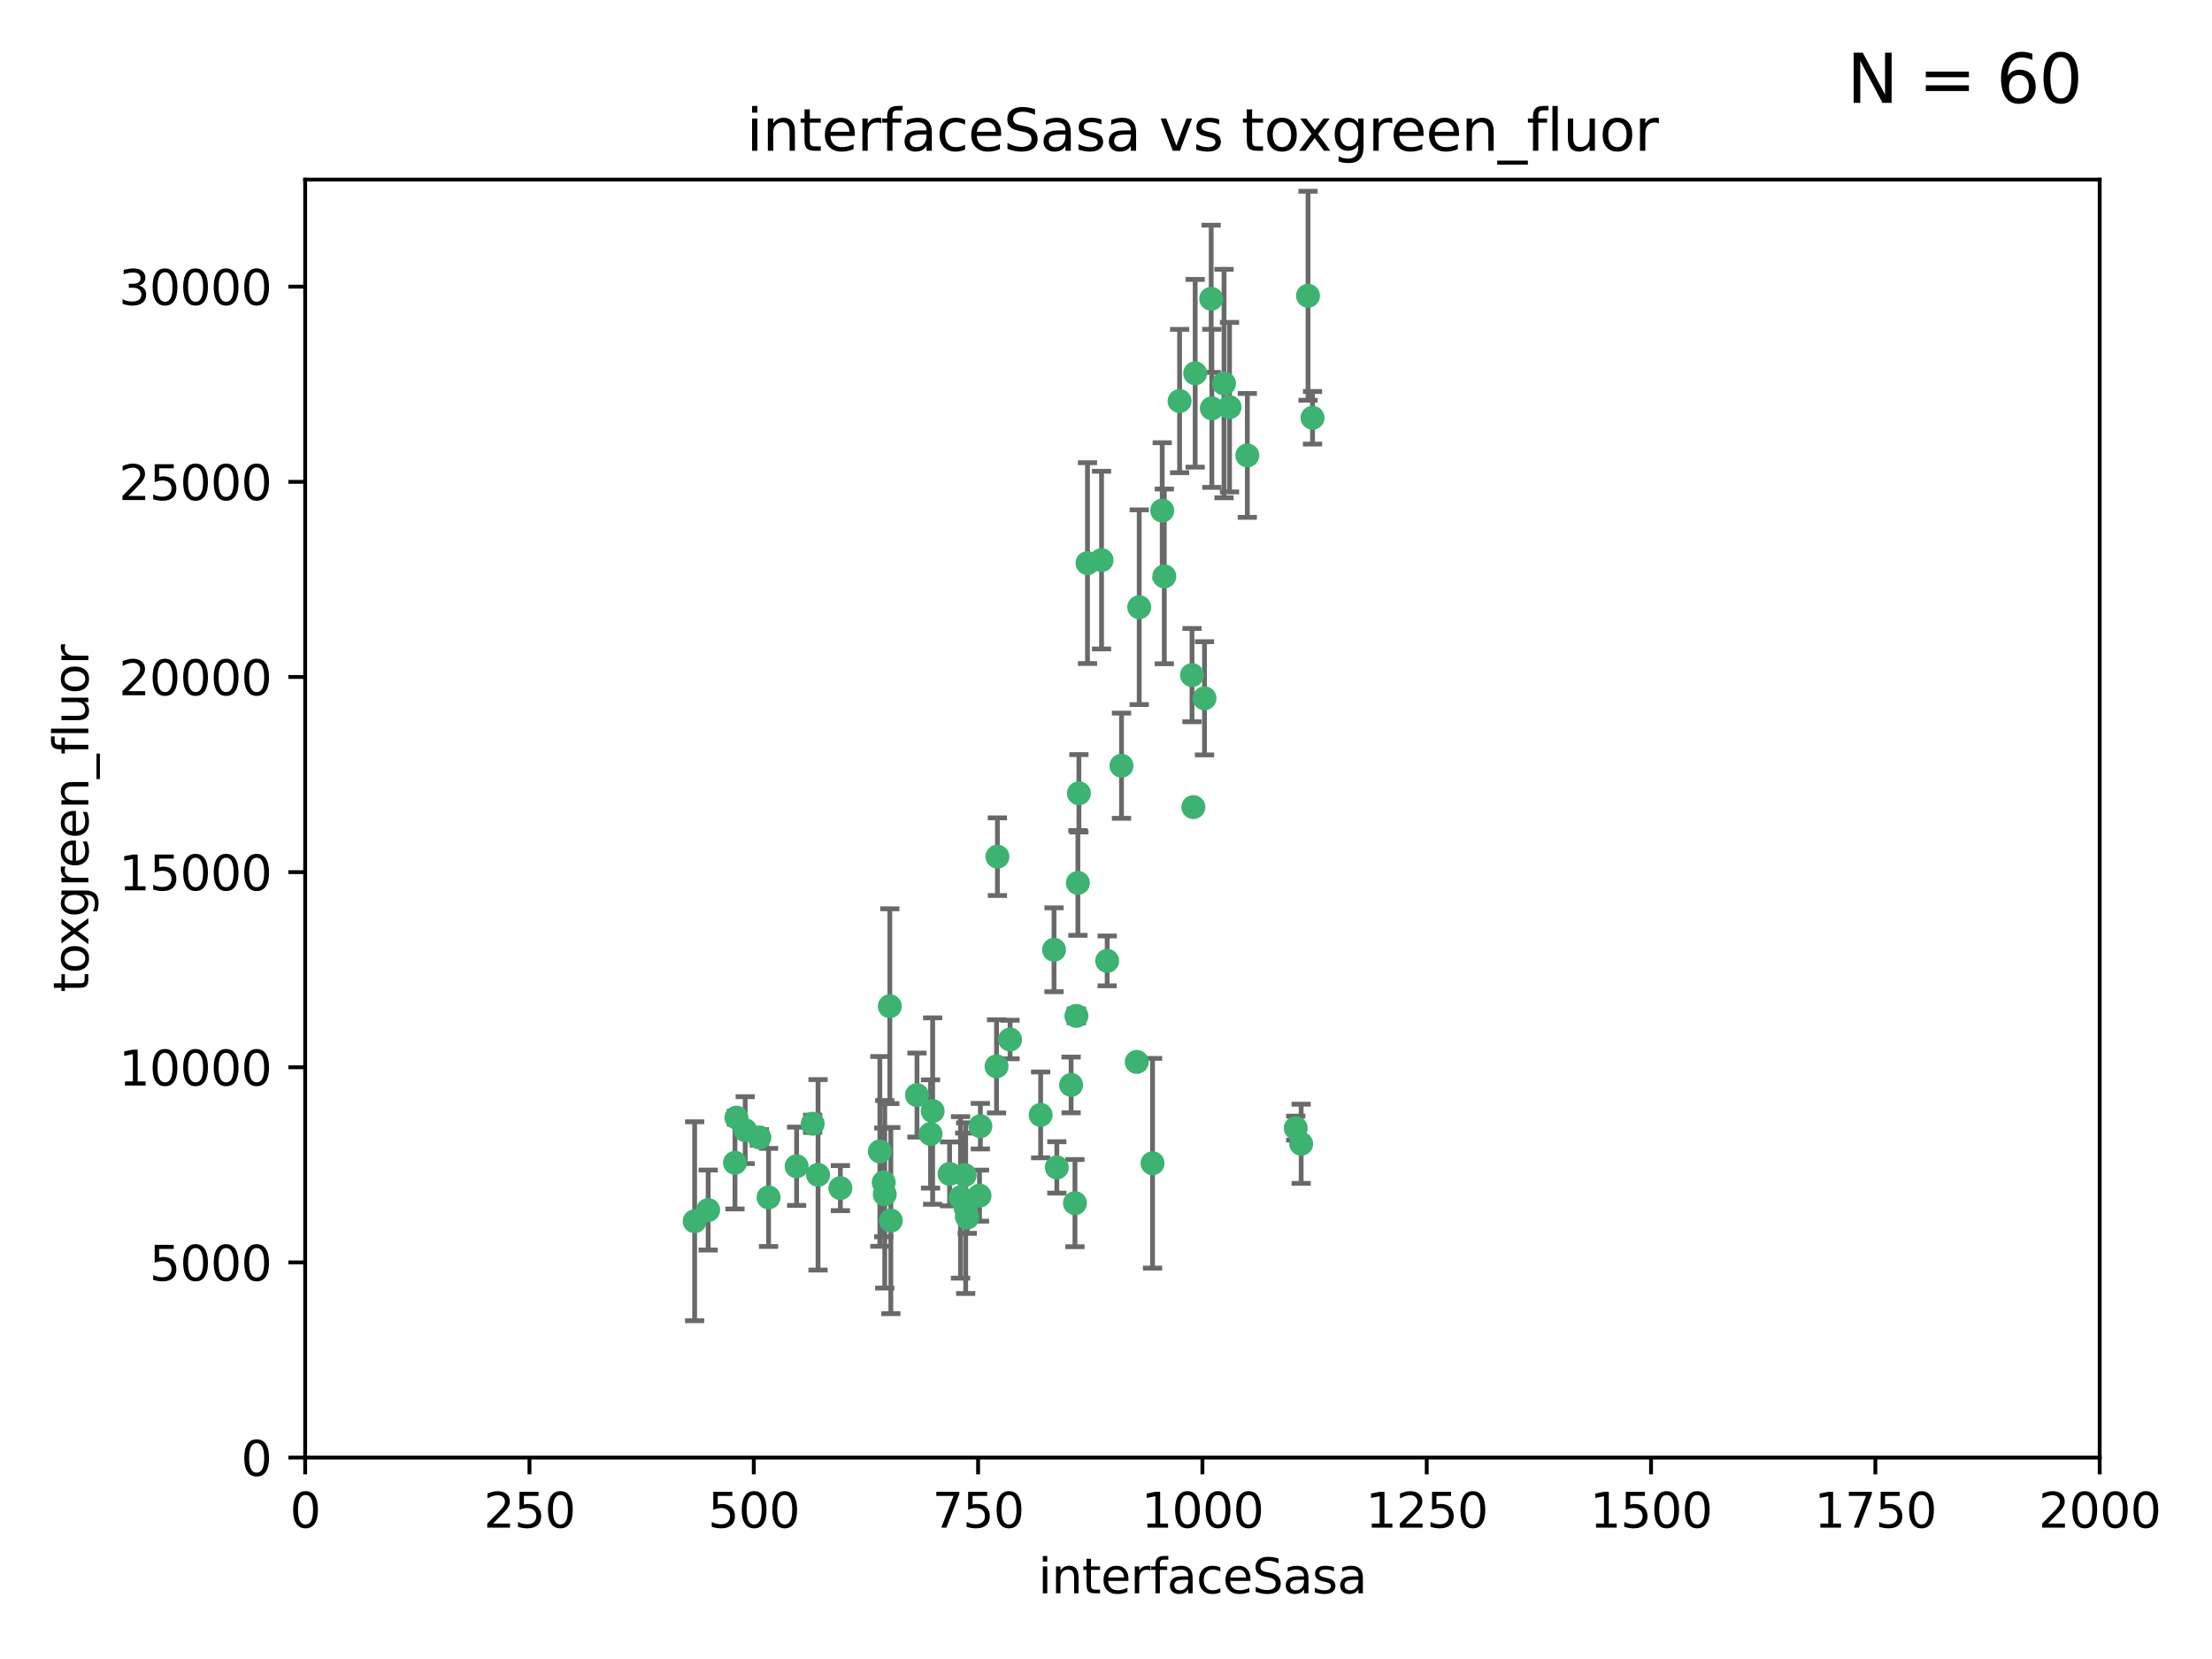 <?xml version="1.0" encoding="utf-8" standalone="no"?>
<!DOCTYPE svg PUBLIC "-//W3C//DTD SVG 1.1//EN"
  "http://www.w3.org/Graphics/SVG/1.1/DTD/svg11.dtd">
<svg xmlns:xlink="http://www.w3.org/1999/xlink" width="460.8pt" height="345.6pt" viewBox="0 0 460.8 345.6" xmlns="http://www.w3.org/2000/svg" version="1.1">
 <defs>
  <style type="text/css">*{stroke-linejoin: round; stroke-linecap: butt}</style>
 </defs>
 <g id="figure_1">
  <g id="patch_1">
   <path d="M 0 345.6 
L 460.8 345.6 
L 460.8 0 
L 0 0 
z
" style="fill: #ffffff"/>
  </g>
  <g id="axes_1">
   <g id="patch_2">
    <path d="M 63.571 303.64 
L 437.4 303.64 
L 437.4 37.411 
L 63.571 37.411 
z
" style="fill: #ffffff"/>
   </g>
   <g id="PathCollection_1">
    <defs>
     <path id="m839bebfced" d="M 0 1.118 
C 0.297 1.118 0.581 1 0.791 0.791 
C 1 0.581 1.118 0.297 1.118 0 
C 1.118 -0.297 1 -0.581 0.791 -0.791 
C 0.581 -1 0.297 -1.118 0 -1.118 
C -0.297 -1.118 -0.581 -1 -0.791 -0.791 
C -1 -0.581 -1.118 -0.297 -1.118 0 
C -1.118 0.297 -1 0.581 -0.791 0.791 
C -0.581 1 -0.297 1.118 0 1.118 
z
" style="stroke: #3cb371"/>
    </defs>
    <g clip-path="url(#paef40f87a3)">
     <use xlink:href="#m839bebfced" x="272.484" y="61.614" style="fill: #3cb371; stroke: #3cb371"/>
     <use xlink:href="#m839bebfced" x="242.11" y="106.358" style="fill: #3cb371; stroke: #3cb371"/>
     <use xlink:href="#m839bebfced" x="252.448" y="85.062" style="fill: #3cb371; stroke: #3cb371"/>
     <use xlink:href="#m839bebfced" x="254.987" y="79.9" style="fill: #3cb371; stroke: #3cb371"/>
     <use xlink:href="#m839bebfced" x="273.426" y="87.031" style="fill: #3cb371; stroke: #3cb371"/>
     <use xlink:href="#m839bebfced" x="250.921" y="145.468" style="fill: #3cb371; stroke: #3cb371"/>
     <use xlink:href="#m839bebfced" x="229.469" y="116.682" style="fill: #3cb371; stroke: #3cb371"/>
     <use xlink:href="#m839bebfced" x="226.546" y="117.306" style="fill: #3cb371; stroke: #3cb371"/>
     <use xlink:href="#m839bebfced" x="252.312" y="62.244" style="fill: #3cb371; stroke: #3cb371"/>
     <use xlink:href="#m839bebfced" x="230.645" y="200.168" style="fill: #3cb371; stroke: #3cb371"/>
     <use xlink:href="#m839bebfced" x="259.843" y="94.872" style="fill: #3cb371; stroke: #3cb371"/>
     <use xlink:href="#m839bebfced" x="248.317" y="140.634" style="fill: #3cb371; stroke: #3cb371"/>
     <use xlink:href="#m839bebfced" x="242.546" y="120.071" style="fill: #3cb371; stroke: #3cb371"/>
     <use xlink:href="#m839bebfced" x="248.979" y="77.763" style="fill: #3cb371; stroke: #3cb371"/>
     <use xlink:href="#m839bebfced" x="224.757" y="165.251" style="fill: #3cb371; stroke: #3cb371"/>
     <use xlink:href="#m839bebfced" x="256.134" y="84.817" style="fill: #3cb371; stroke: #3cb371"/>
     <use xlink:href="#m839bebfced" x="245.731" y="83.54" style="fill: #3cb371; stroke: #3cb371"/>
     <use xlink:href="#m839bebfced" x="269.927" y="235.012" style="fill: #3cb371; stroke: #3cb371"/>
     <use xlink:href="#m839bebfced" x="240.095" y="242.324" style="fill: #3cb371; stroke: #3cb371"/>
     <use xlink:href="#m839bebfced" x="223.133" y="226.007" style="fill: #3cb371; stroke: #3cb371"/>
     <use xlink:href="#m839bebfced" x="219.572" y="197.854" style="fill: #3cb371; stroke: #3cb371"/>
     <use xlink:href="#m839bebfced" x="224.235" y="211.632" style="fill: #3cb371; stroke: #3cb371"/>
     <use xlink:href="#m839bebfced" x="223.933" y="250.635" style="fill: #3cb371; stroke: #3cb371"/>
     <use xlink:href="#m839bebfced" x="207.778" y="178.461" style="fill: #3cb371; stroke: #3cb371"/>
     <use xlink:href="#m839bebfced" x="207.596" y="222.137" style="fill: #3cb371; stroke: #3cb371"/>
     <use xlink:href="#m839bebfced" x="237.321" y="126.494" style="fill: #3cb371; stroke: #3cb371"/>
     <use xlink:href="#m839bebfced" x="184.096" y="246.318" style="fill: #3cb371; stroke: #3cb371"/>
     <use xlink:href="#m839bebfced" x="233.63" y="159.514" style="fill: #3cb371; stroke: #3cb371"/>
     <use xlink:href="#m839bebfced" x="271.054" y="238.271" style="fill: #3cb371; stroke: #3cb371"/>
     <use xlink:href="#m839bebfced" x="204.226" y="234.61" style="fill: #3cb371; stroke: #3cb371"/>
     <use xlink:href="#m839bebfced" x="201.501" y="253.631" style="fill: #3cb371; stroke: #3cb371"/>
     <use xlink:href="#m839bebfced" x="216.785" y="232.256" style="fill: #3cb371; stroke: #3cb371"/>
     <use xlink:href="#m839bebfced" x="220.157" y="243.195" style="fill: #3cb371; stroke: #3cb371"/>
     <use xlink:href="#m839bebfced" x="248.6" y="168.134" style="fill: #3cb371; stroke: #3cb371"/>
     <use xlink:href="#m839bebfced" x="236.807" y="221.217" style="fill: #3cb371; stroke: #3cb371"/>
     <use xlink:href="#m839bebfced" x="224.544" y="183.926" style="fill: #3cb371; stroke: #3cb371"/>
     <use xlink:href="#m839bebfced" x="183.29" y="239.862" style="fill: #3cb371; stroke: #3cb371"/>
     <use xlink:href="#m839bebfced" x="184.309" y="248.797" style="fill: #3cb371; stroke: #3cb371"/>
     <use xlink:href="#m839bebfced" x="201.17" y="251.686" style="fill: #3cb371; stroke: #3cb371"/>
     <use xlink:href="#m839bebfced" x="197.821" y="244.545" style="fill: #3cb371; stroke: #3cb371"/>
     <use xlink:href="#m839bebfced" x="175.066" y="247.505" style="fill: #3cb371; stroke: #3cb371"/>
     <use xlink:href="#m839bebfced" x="193.852" y="236.229" style="fill: #3cb371; stroke: #3cb371"/>
     <use xlink:href="#m839bebfced" x="158.193" y="236.943" style="fill: #3cb371; stroke: #3cb371"/>
     <use xlink:href="#m839bebfced" x="191.024" y="228.123" style="fill: #3cb371; stroke: #3cb371"/>
     <use xlink:href="#m839bebfced" x="170.415" y="244.739" style="fill: #3cb371; stroke: #3cb371"/>
     <use xlink:href="#m839bebfced" x="185.576" y="254.269" style="fill: #3cb371; stroke: #3cb371"/>
     <use xlink:href="#m839bebfced" x="210.413" y="216.55" style="fill: #3cb371; stroke: #3cb371"/>
     <use xlink:href="#m839bebfced" x="169.294" y="234.099" style="fill: #3cb371; stroke: #3cb371"/>
     <use xlink:href="#m839bebfced" x="147.524" y="252.073" style="fill: #3cb371; stroke: #3cb371"/>
     <use xlink:href="#m839bebfced" x="194.288" y="231.454" style="fill: #3cb371; stroke: #3cb371"/>
     <use xlink:href="#m839bebfced" x="155.238" y="235.431" style="fill: #3cb371; stroke: #3cb371"/>
     <use xlink:href="#m839bebfced" x="200.09" y="249.438" style="fill: #3cb371; stroke: #3cb371"/>
     <use xlink:href="#m839bebfced" x="204.052" y="249.072" style="fill: #3cb371; stroke: #3cb371"/>
     <use xlink:href="#m839bebfced" x="144.707" y="254.408" style="fill: #3cb371; stroke: #3cb371"/>
     <use xlink:href="#m839bebfced" x="165.952" y="242.954" style="fill: #3cb371; stroke: #3cb371"/>
     <use xlink:href="#m839bebfced" x="185.368" y="209.613" style="fill: #3cb371; stroke: #3cb371"/>
     <use xlink:href="#m839bebfced" x="200.968" y="244.789" style="fill: #3cb371; stroke: #3cb371"/>
     <use xlink:href="#m839bebfced" x="153.109" y="242.227" style="fill: #3cb371; stroke: #3cb371"/>
     <use xlink:href="#m839bebfced" x="153.414" y="232.825" style="fill: #3cb371; stroke: #3cb371"/>
     <use xlink:href="#m839bebfced" x="160.105" y="249.444" style="fill: #3cb371; stroke: #3cb371"/>
    </g>
   </g>
   <g id="matplotlib.axis_1">
    <g id="xtick_1">
     <g id="line2d_1">
      <defs>
       <path id="mec59dfcd29" d="M 0 0 
L 0 3.5 
" style="stroke: #000000; stroke-width: 0.8"/>
      </defs>
      <g>
       <use xlink:href="#mec59dfcd29" x="63.571" y="303.64" style="stroke: #000000; stroke-width: 0.8"/>
      </g>
     </g>
     <g id="text_1">
      <!-- 0 -->
      <g transform="translate(60.39 318.238)scale(0.1 -0.1)">
       <defs>
        <path id="DejaVuSans-30" d="M 2034 4250 
Q 1547 4250 1301 3770 
Q 1056 3291 1056 2328 
Q 1056 1369 1301 889 
Q 1547 409 2034 409 
Q 2525 409 2770 889 
Q 3016 1369 3016 2328 
Q 3016 3291 2770 3770 
Q 2525 4250 2034 4250 
z
M 2034 4750 
Q 2819 4750 3233 4129 
Q 3647 3509 3647 2328 
Q 3647 1150 3233 529 
Q 2819 -91 2034 -91 
Q 1250 -91 836 529 
Q 422 1150 422 2328 
Q 422 3509 836 4129 
Q 1250 4750 2034 4750 
z
" transform="scale(0.016)"/>
       </defs>
       <use xlink:href="#DejaVuSans-30"/>
      </g>
     </g>
    </g>
    <g id="xtick_2">
     <g id="line2d_2">
      <g>
       <use xlink:href="#mec59dfcd29" x="110.3" y="303.64" style="stroke: #000000; stroke-width: 0.8"/>
      </g>
     </g>
     <g id="text_2">
      <!-- 250 -->
      <g transform="translate(100.756 318.238)scale(0.1 -0.1)">
       <defs>
        <path id="DejaVuSans-32" d="M 1228 531 
L 3431 531 
L 3431 0 
L 469 0 
L 469 531 
Q 828 903 1448 1529 
Q 2069 2156 2228 2338 
Q 2531 2678 2651 2914 
Q 2772 3150 2772 3378 
Q 2772 3750 2511 3984 
Q 2250 4219 1831 4219 
Q 1534 4219 1204 4116 
Q 875 4013 500 3803 
L 500 4441 
Q 881 4594 1212 4672 
Q 1544 4750 1819 4750 
Q 2544 4750 2975 4387 
Q 3406 4025 3406 3419 
Q 3406 3131 3298 2873 
Q 3191 2616 2906 2266 
Q 2828 2175 2409 1742 
Q 1991 1309 1228 531 
z
" transform="scale(0.016)"/>
        <path id="DejaVuSans-35" d="M 691 4666 
L 3169 4666 
L 3169 4134 
L 1269 4134 
L 1269 2991 
Q 1406 3038 1543 3061 
Q 1681 3084 1819 3084 
Q 2600 3084 3056 2656 
Q 3513 2228 3513 1497 
Q 3513 744 3044 326 
Q 2575 -91 1722 -91 
Q 1428 -91 1123 -41 
Q 819 9 494 109 
L 494 744 
Q 775 591 1075 516 
Q 1375 441 1709 441 
Q 2250 441 2565 725 
Q 2881 1009 2881 1497 
Q 2881 1984 2565 2268 
Q 2250 2553 1709 2553 
Q 1456 2553 1204 2497 
Q 953 2441 691 2322 
L 691 4666 
z
" transform="scale(0.016)"/>
       </defs>
       <use xlink:href="#DejaVuSans-32"/>
       <use xlink:href="#DejaVuSans-35" x="63.623"/>
       <use xlink:href="#DejaVuSans-30" x="127.246"/>
      </g>
     </g>
    </g>
    <g id="xtick_3">
     <g id="line2d_3">
      <g>
       <use xlink:href="#mec59dfcd29" x="157.028" y="303.64" style="stroke: #000000; stroke-width: 0.8"/>
      </g>
     </g>
     <g id="text_3">
      <!-- 500 -->
      <g transform="translate(147.485 318.238)scale(0.1 -0.1)">
       <use xlink:href="#DejaVuSans-35"/>
       <use xlink:href="#DejaVuSans-30" x="63.623"/>
       <use xlink:href="#DejaVuSans-30" x="127.246"/>
      </g>
     </g>
    </g>
    <g id="xtick_4">
     <g id="line2d_4">
      <g>
       <use xlink:href="#mec59dfcd29" x="203.757" y="303.64" style="stroke: #000000; stroke-width: 0.8"/>
      </g>
     </g>
     <g id="text_4">
      <!-- 750 -->
      <g transform="translate(194.213 318.238)scale(0.1 -0.1)">
       <defs>
        <path id="DejaVuSans-37" d="M 525 4666 
L 3525 4666 
L 3525 4397 
L 1831 0 
L 1172 0 
L 2766 4134 
L 525 4134 
L 525 4666 
z
" transform="scale(0.016)"/>
       </defs>
       <use xlink:href="#DejaVuSans-37"/>
       <use xlink:href="#DejaVuSans-35" x="63.623"/>
       <use xlink:href="#DejaVuSans-30" x="127.246"/>
      </g>
     </g>
    </g>
    <g id="xtick_5">
     <g id="line2d_5">
      <g>
       <use xlink:href="#mec59dfcd29" x="250.486" y="303.64" style="stroke: #000000; stroke-width: 0.8"/>
      </g>
     </g>
     <g id="text_5">
      <!-- 1000 -->
      <g transform="translate(237.761 318.238)scale(0.1 -0.1)">
       <defs>
        <path id="DejaVuSans-31" d="M 794 531 
L 1825 531 
L 1825 4091 
L 703 3866 
L 703 4441 
L 1819 4666 
L 2450 4666 
L 2450 531 
L 3481 531 
L 3481 0 
L 794 0 
L 794 531 
z
" transform="scale(0.016)"/>
       </defs>
       <use xlink:href="#DejaVuSans-31"/>
       <use xlink:href="#DejaVuSans-30" x="63.623"/>
       <use xlink:href="#DejaVuSans-30" x="127.246"/>
       <use xlink:href="#DejaVuSans-30" x="190.869"/>
      </g>
     </g>
    </g>
    <g id="xtick_6">
     <g id="line2d_6">
      <g>
       <use xlink:href="#mec59dfcd29" x="297.214" y="303.64" style="stroke: #000000; stroke-width: 0.8"/>
      </g>
     </g>
     <g id="text_6">
      <!-- 1250 -->
      <g transform="translate(284.489 318.238)scale(0.1 -0.1)">
       <use xlink:href="#DejaVuSans-31"/>
       <use xlink:href="#DejaVuSans-32" x="63.623"/>
       <use xlink:href="#DejaVuSans-35" x="127.246"/>
       <use xlink:href="#DejaVuSans-30" x="190.869"/>
      </g>
     </g>
    </g>
    <g id="xtick_7">
     <g id="line2d_7">
      <g>
       <use xlink:href="#mec59dfcd29" x="343.943" y="303.64" style="stroke: #000000; stroke-width: 0.8"/>
      </g>
     </g>
     <g id="text_7">
      <!-- 1500 -->
      <g transform="translate(331.218 318.238)scale(0.1 -0.1)">
       <use xlink:href="#DejaVuSans-31"/>
       <use xlink:href="#DejaVuSans-35" x="63.623"/>
       <use xlink:href="#DejaVuSans-30" x="127.246"/>
       <use xlink:href="#DejaVuSans-30" x="190.869"/>
      </g>
     </g>
    </g>
    <g id="xtick_8">
     <g id="line2d_8">
      <g>
       <use xlink:href="#mec59dfcd29" x="390.671" y="303.64" style="stroke: #000000; stroke-width: 0.8"/>
      </g>
     </g>
     <g id="text_8">
      <!-- 1750 -->
      <g transform="translate(377.946 318.238)scale(0.1 -0.1)">
       <use xlink:href="#DejaVuSans-31"/>
       <use xlink:href="#DejaVuSans-37" x="63.623"/>
       <use xlink:href="#DejaVuSans-35" x="127.246"/>
       <use xlink:href="#DejaVuSans-30" x="190.869"/>
      </g>
     </g>
    </g>
    <g id="xtick_9">
     <g id="line2d_9">
      <g>
       <use xlink:href="#mec59dfcd29" x="437.4" y="303.64" style="stroke: #000000; stroke-width: 0.8"/>
      </g>
     </g>
     <g id="text_9">
      <!-- 2000 -->
      <g transform="translate(424.675 318.238)scale(0.1 -0.1)">
       <use xlink:href="#DejaVuSans-32"/>
       <use xlink:href="#DejaVuSans-30" x="63.623"/>
       <use xlink:href="#DejaVuSans-30" x="127.246"/>
       <use xlink:href="#DejaVuSans-30" x="190.869"/>
      </g>
     </g>
    </g>
    <g id="text_10">
     <!-- interfaceSasa -->
     <g transform="translate(216.279 331.917)scale(0.1 -0.1)">
      <defs>
       <path id="DejaVuSans-69" d="M 603 3500 
L 1178 3500 
L 1178 0 
L 603 0 
L 603 3500 
z
M 603 4863 
L 1178 4863 
L 1178 4134 
L 603 4134 
L 603 4863 
z
" transform="scale(0.016)"/>
       <path id="DejaVuSans-6e" d="M 3513 2113 
L 3513 0 
L 2938 0 
L 2938 2094 
Q 2938 2591 2744 2837 
Q 2550 3084 2163 3084 
Q 1697 3084 1428 2787 
Q 1159 2491 1159 1978 
L 1159 0 
L 581 0 
L 581 3500 
L 1159 3500 
L 1159 2956 
Q 1366 3272 1645 3428 
Q 1925 3584 2291 3584 
Q 2894 3584 3203 3211 
Q 3513 2838 3513 2113 
z
" transform="scale(0.016)"/>
       <path id="DejaVuSans-74" d="M 1172 4494 
L 1172 3500 
L 2356 3500 
L 2356 3053 
L 1172 3053 
L 1172 1153 
Q 1172 725 1289 603 
Q 1406 481 1766 481 
L 2356 481 
L 2356 0 
L 1766 0 
Q 1100 0 847 248 
Q 594 497 594 1153 
L 594 3053 
L 172 3053 
L 172 3500 
L 594 3500 
L 594 4494 
L 1172 4494 
z
" transform="scale(0.016)"/>
       <path id="DejaVuSans-65" d="M 3597 1894 
L 3597 1613 
L 953 1613 
Q 991 1019 1311 708 
Q 1631 397 2203 397 
Q 2534 397 2845 478 
Q 3156 559 3463 722 
L 3463 178 
Q 3153 47 2828 -22 
Q 2503 -91 2169 -91 
Q 1331 -91 842 396 
Q 353 884 353 1716 
Q 353 2575 817 3079 
Q 1281 3584 2069 3584 
Q 2775 3584 3186 3129 
Q 3597 2675 3597 1894 
z
M 3022 2063 
Q 3016 2534 2758 2815 
Q 2500 3097 2075 3097 
Q 1594 3097 1305 2825 
Q 1016 2553 972 2059 
L 3022 2063 
z
" transform="scale(0.016)"/>
       <path id="DejaVuSans-72" d="M 2631 2963 
Q 2534 3019 2420 3045 
Q 2306 3072 2169 3072 
Q 1681 3072 1420 2755 
Q 1159 2438 1159 1844 
L 1159 0 
L 581 0 
L 581 3500 
L 1159 3500 
L 1159 2956 
Q 1341 3275 1631 3429 
Q 1922 3584 2338 3584 
Q 2397 3584 2469 3576 
Q 2541 3569 2628 3553 
L 2631 2963 
z
" transform="scale(0.016)"/>
       <path id="DejaVuSans-66" d="M 2375 4863 
L 2375 4384 
L 1825 4384 
Q 1516 4384 1395 4259 
Q 1275 4134 1275 3809 
L 1275 3500 
L 2222 3500 
L 2222 3053 
L 1275 3053 
L 1275 0 
L 697 0 
L 697 3053 
L 147 3053 
L 147 3500 
L 697 3500 
L 697 3744 
Q 697 4328 969 4595 
Q 1241 4863 1831 4863 
L 2375 4863 
z
" transform="scale(0.016)"/>
       <path id="DejaVuSans-61" d="M 2194 1759 
Q 1497 1759 1228 1600 
Q 959 1441 959 1056 
Q 959 750 1161 570 
Q 1363 391 1709 391 
Q 2188 391 2477 730 
Q 2766 1069 2766 1631 
L 2766 1759 
L 2194 1759 
z
M 3341 1997 
L 3341 0 
L 2766 0 
L 2766 531 
Q 2569 213 2275 61 
Q 1981 -91 1556 -91 
Q 1019 -91 701 211 
Q 384 513 384 1019 
Q 384 1609 779 1909 
Q 1175 2209 1959 2209 
L 2766 2209 
L 2766 2266 
Q 2766 2663 2505 2880 
Q 2244 3097 1772 3097 
Q 1472 3097 1187 3025 
Q 903 2953 641 2809 
L 641 3341 
Q 956 3463 1253 3523 
Q 1550 3584 1831 3584 
Q 2591 3584 2966 3190 
Q 3341 2797 3341 1997 
z
" transform="scale(0.016)"/>
       <path id="DejaVuSans-63" d="M 3122 3366 
L 3122 2828 
Q 2878 2963 2633 3030 
Q 2388 3097 2138 3097 
Q 1578 3097 1268 2742 
Q 959 2388 959 1747 
Q 959 1106 1268 751 
Q 1578 397 2138 397 
Q 2388 397 2633 464 
Q 2878 531 3122 666 
L 3122 134 
Q 2881 22 2623 -34 
Q 2366 -91 2075 -91 
Q 1284 -91 818 406 
Q 353 903 353 1747 
Q 353 2603 823 3093 
Q 1294 3584 2113 3584 
Q 2378 3584 2631 3529 
Q 2884 3475 3122 3366 
z
" transform="scale(0.016)"/>
       <path id="DejaVuSans-53" d="M 3425 4513 
L 3425 3897 
Q 3066 4069 2747 4153 
Q 2428 4238 2131 4238 
Q 1616 4238 1336 4038 
Q 1056 3838 1056 3469 
Q 1056 3159 1242 3001 
Q 1428 2844 1947 2747 
L 2328 2669 
Q 3034 2534 3370 2195 
Q 3706 1856 3706 1288 
Q 3706 609 3251 259 
Q 2797 -91 1919 -91 
Q 1588 -91 1214 -16 
Q 841 59 441 206 
L 441 856 
Q 825 641 1194 531 
Q 1563 422 1919 422 
Q 2459 422 2753 634 
Q 3047 847 3047 1241 
Q 3047 1584 2836 1778 
Q 2625 1972 2144 2069 
L 1759 2144 
Q 1053 2284 737 2584 
Q 422 2884 422 3419 
Q 422 4038 858 4394 
Q 1294 4750 2059 4750 
Q 2388 4750 2728 4690 
Q 3069 4631 3425 4513 
z
" transform="scale(0.016)"/>
       <path id="DejaVuSans-73" d="M 2834 3397 
L 2834 2853 
Q 2591 2978 2328 3040 
Q 2066 3103 1784 3103 
Q 1356 3103 1142 2972 
Q 928 2841 928 2578 
Q 928 2378 1081 2264 
Q 1234 2150 1697 2047 
L 1894 2003 
Q 2506 1872 2764 1633 
Q 3022 1394 3022 966 
Q 3022 478 2636 193 
Q 2250 -91 1575 -91 
Q 1294 -91 989 -36 
Q 684 19 347 128 
L 347 722 
Q 666 556 975 473 
Q 1284 391 1588 391 
Q 1994 391 2212 530 
Q 2431 669 2431 922 
Q 2431 1156 2273 1281 
Q 2116 1406 1581 1522 
L 1381 1569 
Q 847 1681 609 1914 
Q 372 2147 372 2553 
Q 372 3047 722 3315 
Q 1072 3584 1716 3584 
Q 2034 3584 2315 3537 
Q 2597 3491 2834 3397 
z
" transform="scale(0.016)"/>
      </defs>
      <use xlink:href="#DejaVuSans-69"/>
      <use xlink:href="#DejaVuSans-6e" x="27.783"/>
      <use xlink:href="#DejaVuSans-74" x="91.162"/>
      <use xlink:href="#DejaVuSans-65" x="130.371"/>
      <use xlink:href="#DejaVuSans-72" x="191.895"/>
      <use xlink:href="#DejaVuSans-66" x="233.008"/>
      <use xlink:href="#DejaVuSans-61" x="268.213"/>
      <use xlink:href="#DejaVuSans-63" x="329.492"/>
      <use xlink:href="#DejaVuSans-65" x="384.473"/>
      <use xlink:href="#DejaVuSans-53" x="445.996"/>
      <use xlink:href="#DejaVuSans-61" x="509.473"/>
      <use xlink:href="#DejaVuSans-73" x="570.752"/>
      <use xlink:href="#DejaVuSans-61" x="622.852"/>
     </g>
    </g>
   </g>
   <g id="matplotlib.axis_2">
    <g id="ytick_1">
     <g id="line2d_10">
      <defs>
       <path id="m37e3f8ee39" d="M 0 0 
L -3.5 0 
" style="stroke: #000000; stroke-width: 0.8"/>
      </defs>
      <g>
       <use xlink:href="#m37e3f8ee39" x="63.571" y="303.64" style="stroke: #000000; stroke-width: 0.8"/>
      </g>
     </g>
     <g id="text_11">
      <!-- 0 -->
      <g transform="translate(50.209 307.439)scale(0.1 -0.1)">
       <use xlink:href="#DejaVuSans-30"/>
      </g>
     </g>
    </g>
    <g id="ytick_2">
     <g id="line2d_11">
      <g>
       <use xlink:href="#m37e3f8ee39" x="63.571" y="262.986" style="stroke: #000000; stroke-width: 0.8"/>
      </g>
     </g>
     <g id="text_12">
      <!-- 5000 -->
      <g transform="translate(31.121 266.786)scale(0.1 -0.1)">
       <use xlink:href="#DejaVuSans-35"/>
       <use xlink:href="#DejaVuSans-30" x="63.623"/>
       <use xlink:href="#DejaVuSans-30" x="127.246"/>
       <use xlink:href="#DejaVuSans-30" x="190.869"/>
      </g>
     </g>
    </g>
    <g id="ytick_3">
     <g id="line2d_12">
      <g>
       <use xlink:href="#m37e3f8ee39" x="63.571" y="222.333" style="stroke: #000000; stroke-width: 0.8"/>
      </g>
     </g>
     <g id="text_13">
      <!-- 10000 -->
      <g transform="translate(24.759 226.132)scale(0.1 -0.1)">
       <use xlink:href="#DejaVuSans-31"/>
       <use xlink:href="#DejaVuSans-30" x="63.623"/>
       <use xlink:href="#DejaVuSans-30" x="127.246"/>
       <use xlink:href="#DejaVuSans-30" x="190.869"/>
       <use xlink:href="#DejaVuSans-30" x="254.492"/>
      </g>
     </g>
    </g>
    <g id="ytick_4">
     <g id="line2d_13">
      <g>
       <use xlink:href="#m37e3f8ee39" x="63.571" y="181.679" style="stroke: #000000; stroke-width: 0.8"/>
      </g>
     </g>
     <g id="text_14">
      <!-- 15000 -->
      <g transform="translate(24.759 185.478)scale(0.1 -0.1)">
       <use xlink:href="#DejaVuSans-31"/>
       <use xlink:href="#DejaVuSans-35" x="63.623"/>
       <use xlink:href="#DejaVuSans-30" x="127.246"/>
       <use xlink:href="#DejaVuSans-30" x="190.869"/>
       <use xlink:href="#DejaVuSans-30" x="254.492"/>
      </g>
     </g>
    </g>
    <g id="ytick_5">
     <g id="line2d_14">
      <g>
       <use xlink:href="#m37e3f8ee39" x="63.571" y="141.026" style="stroke: #000000; stroke-width: 0.8"/>
      </g>
     </g>
     <g id="text_15">
      <!-- 20000 -->
      <g transform="translate(24.759 144.825)scale(0.1 -0.1)">
       <use xlink:href="#DejaVuSans-32"/>
       <use xlink:href="#DejaVuSans-30" x="63.623"/>
       <use xlink:href="#DejaVuSans-30" x="127.246"/>
       <use xlink:href="#DejaVuSans-30" x="190.869"/>
       <use xlink:href="#DejaVuSans-30" x="254.492"/>
      </g>
     </g>
    </g>
    <g id="ytick_6">
     <g id="line2d_15">
      <g>
       <use xlink:href="#m37e3f8ee39" x="63.571" y="100.372" style="stroke: #000000; stroke-width: 0.8"/>
      </g>
     </g>
     <g id="text_16">
      <!-- 25000 -->
      <g transform="translate(24.759 104.171)scale(0.1 -0.1)">
       <use xlink:href="#DejaVuSans-32"/>
       <use xlink:href="#DejaVuSans-35" x="63.623"/>
       <use xlink:href="#DejaVuSans-30" x="127.246"/>
       <use xlink:href="#DejaVuSans-30" x="190.869"/>
       <use xlink:href="#DejaVuSans-30" x="254.492"/>
      </g>
     </g>
    </g>
    <g id="ytick_7">
     <g id="line2d_16">
      <g>
       <use xlink:href="#m37e3f8ee39" x="63.571" y="59.718" style="stroke: #000000; stroke-width: 0.8"/>
      </g>
     </g>
     <g id="text_17">
      <!-- 30000 -->
      <g transform="translate(24.759 63.518)scale(0.1 -0.1)">
       <defs>
        <path id="DejaVuSans-33" d="M 2597 2516 
Q 3050 2419 3304 2112 
Q 3559 1806 3559 1356 
Q 3559 666 3084 287 
Q 2609 -91 1734 -91 
Q 1441 -91 1130 -33 
Q 819 25 488 141 
L 488 750 
Q 750 597 1062 519 
Q 1375 441 1716 441 
Q 2309 441 2620 675 
Q 2931 909 2931 1356 
Q 2931 1769 2642 2001 
Q 2353 2234 1838 2234 
L 1294 2234 
L 1294 2753 
L 1863 2753 
Q 2328 2753 2575 2939 
Q 2822 3125 2822 3475 
Q 2822 3834 2567 4026 
Q 2313 4219 1838 4219 
Q 1578 4219 1281 4162 
Q 984 4106 628 3988 
L 628 4550 
Q 988 4650 1302 4700 
Q 1616 4750 1894 4750 
Q 2613 4750 3031 4423 
Q 3450 4097 3450 3541 
Q 3450 3153 3228 2886 
Q 3006 2619 2597 2516 
z
" transform="scale(0.016)"/>
       </defs>
       <use xlink:href="#DejaVuSans-33"/>
       <use xlink:href="#DejaVuSans-30" x="63.623"/>
       <use xlink:href="#DejaVuSans-30" x="127.246"/>
       <use xlink:href="#DejaVuSans-30" x="190.869"/>
       <use xlink:href="#DejaVuSans-30" x="254.492"/>
      </g>
     </g>
    </g>
    <g id="text_18">
     <!-- toxgreen_fluor -->
     <g transform="translate(18.401 206.72)rotate(-90)scale(0.1 -0.1)">
      <defs>
       <path id="DejaVuSans-6f" d="M 1959 3097 
Q 1497 3097 1228 2736 
Q 959 2375 959 1747 
Q 959 1119 1226 758 
Q 1494 397 1959 397 
Q 2419 397 2687 759 
Q 2956 1122 2956 1747 
Q 2956 2369 2687 2733 
Q 2419 3097 1959 3097 
z
M 1959 3584 
Q 2709 3584 3137 3096 
Q 3566 2609 3566 1747 
Q 3566 888 3137 398 
Q 2709 -91 1959 -91 
Q 1206 -91 779 398 
Q 353 888 353 1747 
Q 353 2609 779 3096 
Q 1206 3584 1959 3584 
z
" transform="scale(0.016)"/>
       <path id="DejaVuSans-78" d="M 3513 3500 
L 2247 1797 
L 3578 0 
L 2900 0 
L 1881 1375 
L 863 0 
L 184 0 
L 1544 1831 
L 300 3500 
L 978 3500 
L 1906 2253 
L 2834 3500 
L 3513 3500 
z
" transform="scale(0.016)"/>
       <path id="DejaVuSans-67" d="M 2906 1791 
Q 2906 2416 2648 2759 
Q 2391 3103 1925 3103 
Q 1463 3103 1205 2759 
Q 947 2416 947 1791 
Q 947 1169 1205 825 
Q 1463 481 1925 481 
Q 2391 481 2648 825 
Q 2906 1169 2906 1791 
z
M 3481 434 
Q 3481 -459 3084 -895 
Q 2688 -1331 1869 -1331 
Q 1566 -1331 1297 -1286 
Q 1028 -1241 775 -1147 
L 775 -588 
Q 1028 -725 1275 -790 
Q 1522 -856 1778 -856 
Q 2344 -856 2625 -561 
Q 2906 -266 2906 331 
L 2906 616 
Q 2728 306 2450 153 
Q 2172 0 1784 0 
Q 1141 0 747 490 
Q 353 981 353 1791 
Q 353 2603 747 3093 
Q 1141 3584 1784 3584 
Q 2172 3584 2450 3431 
Q 2728 3278 2906 2969 
L 2906 3500 
L 3481 3500 
L 3481 434 
z
" transform="scale(0.016)"/>
       <path id="DejaVuSans-5f" d="M 3263 -1063 
L 3263 -1509 
L -63 -1509 
L -63 -1063 
L 3263 -1063 
z
" transform="scale(0.016)"/>
       <path id="DejaVuSans-6c" d="M 603 4863 
L 1178 4863 
L 1178 0 
L 603 0 
L 603 4863 
z
" transform="scale(0.016)"/>
       <path id="DejaVuSans-75" d="M 544 1381 
L 544 3500 
L 1119 3500 
L 1119 1403 
Q 1119 906 1312 657 
Q 1506 409 1894 409 
Q 2359 409 2629 706 
Q 2900 1003 2900 1516 
L 2900 3500 
L 3475 3500 
L 3475 0 
L 2900 0 
L 2900 538 
Q 2691 219 2414 64 
Q 2138 -91 1772 -91 
Q 1169 -91 856 284 
Q 544 659 544 1381 
z
M 1991 3584 
L 1991 3584 
z
" transform="scale(0.016)"/>
      </defs>
      <use xlink:href="#DejaVuSans-74"/>
      <use xlink:href="#DejaVuSans-6f" x="39.209"/>
      <use xlink:href="#DejaVuSans-78" x="97.266"/>
      <use xlink:href="#DejaVuSans-67" x="156.445"/>
      <use xlink:href="#DejaVuSans-72" x="219.922"/>
      <use xlink:href="#DejaVuSans-65" x="258.785"/>
      <use xlink:href="#DejaVuSans-65" x="320.309"/>
      <use xlink:href="#DejaVuSans-6e" x="381.832"/>
      <use xlink:href="#DejaVuSans-5f" x="445.211"/>
      <use xlink:href="#DejaVuSans-66" x="495.211"/>
      <use xlink:href="#DejaVuSans-6c" x="530.416"/>
      <use xlink:href="#DejaVuSans-75" x="558.199"/>
      <use xlink:href="#DejaVuSans-6f" x="621.578"/>
      <use xlink:href="#DejaVuSans-72" x="682.76"/>
     </g>
    </g>
   </g>
   <g id="LineCollection_1">
    <path d="M 272.484 83.38 
L 272.484 39.848 
" clip-path="url(#paef40f87a3)" style="fill: none; stroke: #696969"/>
    <path d="M 242.11 120.489 
L 242.11 92.227 
" clip-path="url(#paef40f87a3)" style="fill: none; stroke: #696969"/>
    <path d="M 252.448 101.528 
L 252.448 68.595 
" clip-path="url(#paef40f87a3)" style="fill: none; stroke: #696969"/>
    <path d="M 254.987 103.698 
L 254.987 56.102 
" clip-path="url(#paef40f87a3)" style="fill: none; stroke: #696969"/>
    <path d="M 273.426 92.506 
L 273.426 81.557 
" clip-path="url(#paef40f87a3)" style="fill: none; stroke: #696969"/>
    <path d="M 250.921 157.254 
L 250.921 133.683 
" clip-path="url(#paef40f87a3)" style="fill: none; stroke: #696969"/>
    <path d="M 229.469 135.19 
L 229.469 98.175 
" clip-path="url(#paef40f87a3)" style="fill: none; stroke: #696969"/>
    <path d="M 226.546 138.218 
L 226.546 96.393 
" clip-path="url(#paef40f87a3)" style="fill: none; stroke: #696969"/>
    <path d="M 252.312 77.579 
L 252.312 46.91 
" clip-path="url(#paef40f87a3)" style="fill: none; stroke: #696969"/>
    <path d="M 230.645 205.359 
L 230.645 194.977 
" clip-path="url(#paef40f87a3)" style="fill: none; stroke: #696969"/>
    <path d="M 259.843 107.775 
L 259.843 81.969 
" clip-path="url(#paef40f87a3)" style="fill: none; stroke: #696969"/>
    <path d="M 248.317 150.349 
L 248.317 130.92 
" clip-path="url(#paef40f87a3)" style="fill: none; stroke: #696969"/>
    <path d="M 242.546 138.271 
L 242.546 101.87 
" clip-path="url(#paef40f87a3)" style="fill: none; stroke: #696969"/>
    <path d="M 248.979 97.317 
L 248.979 58.209 
" clip-path="url(#paef40f87a3)" style="fill: none; stroke: #696969"/>
    <path d="M 224.757 173.31 
L 224.757 157.193 
" clip-path="url(#paef40f87a3)" style="fill: none; stroke: #696969"/>
    <path d="M 256.134 102.476 
L 256.134 67.157 
" clip-path="url(#paef40f87a3)" style="fill: none; stroke: #696969"/>
    <path d="M 245.731 98.468 
L 245.731 68.613 
" clip-path="url(#paef40f87a3)" style="fill: none; stroke: #696969"/>
    <path d="M 269.927 237.516 
L 269.927 232.507 
" clip-path="url(#paef40f87a3)" style="fill: none; stroke: #696969"/>
    <path d="M 240.095 264.166 
L 240.095 220.481 
" clip-path="url(#paef40f87a3)" style="fill: none; stroke: #696969"/>
    <path d="M 223.133 231.811 
L 223.133 220.203 
" clip-path="url(#paef40f87a3)" style="fill: none; stroke: #696969"/>
    <path d="M 219.572 206.59 
L 219.572 189.118 
" clip-path="url(#paef40f87a3)" style="fill: none; stroke: #696969"/>
    <path d="M 224.235 213.084 
L 224.235 210.18 
" clip-path="url(#paef40f87a3)" style="fill: none; stroke: #696969"/>
    <path d="M 223.933 259.717 
L 223.933 241.553 
" clip-path="url(#paef40f87a3)" style="fill: none; stroke: #696969"/>
    <path d="M 207.778 186.549 
L 207.778 170.372 
" clip-path="url(#paef40f87a3)" style="fill: none; stroke: #696969"/>
    <path d="M 207.596 231.84 
L 207.596 212.434 
" clip-path="url(#paef40f87a3)" style="fill: none; stroke: #696969"/>
    <path d="M 237.321 146.774 
L 237.321 106.214 
" clip-path="url(#paef40f87a3)" style="fill: none; stroke: #696969"/>
    <path d="M 184.096 257.644 
L 184.096 234.991 
" clip-path="url(#paef40f87a3)" style="fill: none; stroke: #696969"/>
    <path d="M 233.63 170.467 
L 233.63 148.56 
" clip-path="url(#paef40f87a3)" style="fill: none; stroke: #696969"/>
    <path d="M 271.054 246.513 
L 271.054 230.028 
" clip-path="url(#paef40f87a3)" style="fill: none; stroke: #696969"/>
    <path d="M 204.226 239.354 
L 204.226 229.865 
" clip-path="url(#paef40f87a3)" style="fill: none; stroke: #696969"/>
    <path d="M 201.501 256.93 
L 201.501 250.331 
" clip-path="url(#paef40f87a3)" style="fill: none; stroke: #696969"/>
    <path d="M 216.785 241.194 
L 216.785 223.317 
" clip-path="url(#paef40f87a3)" style="fill: none; stroke: #696969"/>
    <path d="M 220.157 248.545 
L 220.157 237.845 
" clip-path="url(#paef40f87a3)" style="fill: none; stroke: #696969"/>
    <path d="M 248.6 168.892 
L 248.6 167.376 
" clip-path="url(#paef40f87a3)" style="fill: none; stroke: #696969"/>
    <path d="M 236.807 222.051 
L 236.807 220.383 
" clip-path="url(#paef40f87a3)" style="fill: none; stroke: #696969"/>
    <path d="M 224.544 194.845 
L 224.544 173.007 
" clip-path="url(#paef40f87a3)" style="fill: none; stroke: #696969"/>
    <path d="M 183.29 259.624 
L 183.29 220.1 
" clip-path="url(#paef40f87a3)" style="fill: none; stroke: #696969"/>
    <path d="M 184.309 268.328 
L 184.309 229.266 
" clip-path="url(#paef40f87a3)" style="fill: none; stroke: #696969"/>
    <path d="M 201.17 269.46 
L 201.17 233.912 
" clip-path="url(#paef40f87a3)" style="fill: none; stroke: #696969"/>
    <path d="M 197.821 251.202 
L 197.821 237.887 
" clip-path="url(#paef40f87a3)" style="fill: none; stroke: #696969"/>
    <path d="M 175.066 252.2 
L 175.066 242.809 
" clip-path="url(#paef40f87a3)" style="fill: none; stroke: #696969"/>
    <path d="M 193.852 247.506 
L 193.852 224.952 
" clip-path="url(#paef40f87a3)" style="fill: none; stroke: #696969"/>
    <path d="M 158.193 238.573 
L 158.193 235.313 
" clip-path="url(#paef40f87a3)" style="fill: none; stroke: #696969"/>
    <path d="M 191.024 236.876 
L 191.024 219.369 
" clip-path="url(#paef40f87a3)" style="fill: none; stroke: #696969"/>
    <path d="M 170.415 264.575 
L 170.415 224.902 
" clip-path="url(#paef40f87a3)" style="fill: none; stroke: #696969"/>
    <path d="M 185.576 273.656 
L 185.576 234.881 
" clip-path="url(#paef40f87a3)" style="fill: none; stroke: #696969"/>
    <path d="M 210.413 220.567 
L 210.413 212.534 
" clip-path="url(#paef40f87a3)" style="fill: none; stroke: #696969"/>
    <path d="M 169.294 235.898 
L 169.294 232.3 
" clip-path="url(#paef40f87a3)" style="fill: none; stroke: #696969"/>
    <path d="M 147.524 260.406 
L 147.524 243.74 
" clip-path="url(#paef40f87a3)" style="fill: none; stroke: #696969"/>
    <path d="M 194.288 250.871 
L 194.288 212.037 
" clip-path="url(#paef40f87a3)" style="fill: none; stroke: #696969"/>
    <path d="M 155.238 242.403 
L 155.238 228.458 
" clip-path="url(#paef40f87a3)" style="fill: none; stroke: #696969"/>
    <path d="M 200.09 266.257 
L 200.09 232.619 
" clip-path="url(#paef40f87a3)" style="fill: none; stroke: #696969"/>
    <path d="M 204.052 254.396 
L 204.052 243.748 
" clip-path="url(#paef40f87a3)" style="fill: none; stroke: #696969"/>
    <path d="M 144.707 275.128 
L 144.707 233.688 
" clip-path="url(#paef40f87a3)" style="fill: none; stroke: #696969"/>
    <path d="M 165.952 251.109 
L 165.952 234.798 
" clip-path="url(#paef40f87a3)" style="fill: none; stroke: #696969"/>
    <path d="M 185.368 229.904 
L 185.368 189.322 
" clip-path="url(#paef40f87a3)" style="fill: none; stroke: #696969"/>
    <path d="M 200.968 253.537 
L 200.968 236.041 
" clip-path="url(#paef40f87a3)" style="fill: none; stroke: #696969"/>
    <path d="M 153.109 251.85 
L 153.109 232.604 
" clip-path="url(#paef40f87a3)" style="fill: none; stroke: #696969"/>
    <path d="M 153.414 234.174 
L 153.414 231.476 
" clip-path="url(#paef40f87a3)" style="fill: none; stroke: #696969"/>
    <path d="M 160.105 259.662 
L 160.105 239.226 
" clip-path="url(#paef40f87a3)" style="fill: none; stroke: #696969"/>
   </g>
   <g id="line2d_17">
    <defs>
     <path id="mba23635ee4" d="M 2 0 
L -2 -0 
" style="stroke: #696969"/>
    </defs>
    <g clip-path="url(#paef40f87a3)">
     <use xlink:href="#mba23635ee4" x="272.484" y="83.38" style="fill: #696969; stroke: #696969"/>
     <use xlink:href="#mba23635ee4" x="242.11" y="120.489" style="fill: #696969; stroke: #696969"/>
     <use xlink:href="#mba23635ee4" x="252.448" y="101.528" style="fill: #696969; stroke: #696969"/>
     <use xlink:href="#mba23635ee4" x="254.987" y="103.698" style="fill: #696969; stroke: #696969"/>
     <use xlink:href="#mba23635ee4" x="273.426" y="92.506" style="fill: #696969; stroke: #696969"/>
     <use xlink:href="#mba23635ee4" x="250.921" y="157.254" style="fill: #696969; stroke: #696969"/>
     <use xlink:href="#mba23635ee4" x="229.469" y="135.19" style="fill: #696969; stroke: #696969"/>
     <use xlink:href="#mba23635ee4" x="226.546" y="138.218" style="fill: #696969; stroke: #696969"/>
     <use xlink:href="#mba23635ee4" x="252.312" y="77.579" style="fill: #696969; stroke: #696969"/>
     <use xlink:href="#mba23635ee4" x="230.645" y="205.359" style="fill: #696969; stroke: #696969"/>
     <use xlink:href="#mba23635ee4" x="259.843" y="107.775" style="fill: #696969; stroke: #696969"/>
     <use xlink:href="#mba23635ee4" x="248.317" y="150.349" style="fill: #696969; stroke: #696969"/>
     <use xlink:href="#mba23635ee4" x="242.546" y="138.271" style="fill: #696969; stroke: #696969"/>
     <use xlink:href="#mba23635ee4" x="248.979" y="97.317" style="fill: #696969; stroke: #696969"/>
     <use xlink:href="#mba23635ee4" x="224.757" y="173.31" style="fill: #696969; stroke: #696969"/>
     <use xlink:href="#mba23635ee4" x="256.134" y="102.476" style="fill: #696969; stroke: #696969"/>
     <use xlink:href="#mba23635ee4" x="245.731" y="98.468" style="fill: #696969; stroke: #696969"/>
     <use xlink:href="#mba23635ee4" x="269.927" y="237.516" style="fill: #696969; stroke: #696969"/>
     <use xlink:href="#mba23635ee4" x="240.095" y="264.166" style="fill: #696969; stroke: #696969"/>
     <use xlink:href="#mba23635ee4" x="223.133" y="231.811" style="fill: #696969; stroke: #696969"/>
     <use xlink:href="#mba23635ee4" x="219.572" y="206.59" style="fill: #696969; stroke: #696969"/>
     <use xlink:href="#mba23635ee4" x="224.235" y="213.084" style="fill: #696969; stroke: #696969"/>
     <use xlink:href="#mba23635ee4" x="223.933" y="259.717" style="fill: #696969; stroke: #696969"/>
     <use xlink:href="#mba23635ee4" x="207.778" y="186.549" style="fill: #696969; stroke: #696969"/>
     <use xlink:href="#mba23635ee4" x="207.596" y="231.84" style="fill: #696969; stroke: #696969"/>
     <use xlink:href="#mba23635ee4" x="237.321" y="146.774" style="fill: #696969; stroke: #696969"/>
     <use xlink:href="#mba23635ee4" x="184.096" y="257.644" style="fill: #696969; stroke: #696969"/>
     <use xlink:href="#mba23635ee4" x="233.63" y="170.467" style="fill: #696969; stroke: #696969"/>
     <use xlink:href="#mba23635ee4" x="271.054" y="246.513" style="fill: #696969; stroke: #696969"/>
     <use xlink:href="#mba23635ee4" x="204.226" y="239.354" style="fill: #696969; stroke: #696969"/>
     <use xlink:href="#mba23635ee4" x="201.501" y="256.93" style="fill: #696969; stroke: #696969"/>
     <use xlink:href="#mba23635ee4" x="216.785" y="241.194" style="fill: #696969; stroke: #696969"/>
     <use xlink:href="#mba23635ee4" x="220.157" y="248.545" style="fill: #696969; stroke: #696969"/>
     <use xlink:href="#mba23635ee4" x="248.6" y="168.892" style="fill: #696969; stroke: #696969"/>
     <use xlink:href="#mba23635ee4" x="236.807" y="222.051" style="fill: #696969; stroke: #696969"/>
     <use xlink:href="#mba23635ee4" x="224.544" y="194.845" style="fill: #696969; stroke: #696969"/>
     <use xlink:href="#mba23635ee4" x="183.29" y="259.624" style="fill: #696969; stroke: #696969"/>
     <use xlink:href="#mba23635ee4" x="184.309" y="268.328" style="fill: #696969; stroke: #696969"/>
     <use xlink:href="#mba23635ee4" x="201.17" y="269.46" style="fill: #696969; stroke: #696969"/>
     <use xlink:href="#mba23635ee4" x="197.821" y="251.202" style="fill: #696969; stroke: #696969"/>
     <use xlink:href="#mba23635ee4" x="175.066" y="252.2" style="fill: #696969; stroke: #696969"/>
     <use xlink:href="#mba23635ee4" x="193.852" y="247.506" style="fill: #696969; stroke: #696969"/>
     <use xlink:href="#mba23635ee4" x="158.193" y="238.573" style="fill: #696969; stroke: #696969"/>
     <use xlink:href="#mba23635ee4" x="191.024" y="236.876" style="fill: #696969; stroke: #696969"/>
     <use xlink:href="#mba23635ee4" x="170.415" y="264.575" style="fill: #696969; stroke: #696969"/>
     <use xlink:href="#mba23635ee4" x="185.576" y="273.656" style="fill: #696969; stroke: #696969"/>
     <use xlink:href="#mba23635ee4" x="210.413" y="220.567" style="fill: #696969; stroke: #696969"/>
     <use xlink:href="#mba23635ee4" x="169.294" y="235.898" style="fill: #696969; stroke: #696969"/>
     <use xlink:href="#mba23635ee4" x="147.524" y="260.406" style="fill: #696969; stroke: #696969"/>
     <use xlink:href="#mba23635ee4" x="194.288" y="250.871" style="fill: #696969; stroke: #696969"/>
     <use xlink:href="#mba23635ee4" x="155.238" y="242.403" style="fill: #696969; stroke: #696969"/>
     <use xlink:href="#mba23635ee4" x="200.09" y="266.257" style="fill: #696969; stroke: #696969"/>
     <use xlink:href="#mba23635ee4" x="204.052" y="254.396" style="fill: #696969; stroke: #696969"/>
     <use xlink:href="#mba23635ee4" x="144.707" y="275.128" style="fill: #696969; stroke: #696969"/>
     <use xlink:href="#mba23635ee4" x="165.952" y="251.109" style="fill: #696969; stroke: #696969"/>
     <use xlink:href="#mba23635ee4" x="185.368" y="229.904" style="fill: #696969; stroke: #696969"/>
     <use xlink:href="#mba23635ee4" x="200.968" y="253.537" style="fill: #696969; stroke: #696969"/>
     <use xlink:href="#mba23635ee4" x="153.109" y="251.85" style="fill: #696969; stroke: #696969"/>
     <use xlink:href="#mba23635ee4" x="153.414" y="234.174" style="fill: #696969; stroke: #696969"/>
     <use xlink:href="#mba23635ee4" x="160.105" y="259.662" style="fill: #696969; stroke: #696969"/>
    </g>
   </g>
   <g id="line2d_18">
    <g clip-path="url(#paef40f87a3)">
     <use xlink:href="#mba23635ee4" x="272.484" y="39.848" style="fill: #696969; stroke: #696969"/>
     <use xlink:href="#mba23635ee4" x="242.11" y="92.227" style="fill: #696969; stroke: #696969"/>
     <use xlink:href="#mba23635ee4" x="252.448" y="68.595" style="fill: #696969; stroke: #696969"/>
     <use xlink:href="#mba23635ee4" x="254.987" y="56.102" style="fill: #696969; stroke: #696969"/>
     <use xlink:href="#mba23635ee4" x="273.426" y="81.557" style="fill: #696969; stroke: #696969"/>
     <use xlink:href="#mba23635ee4" x="250.921" y="133.683" style="fill: #696969; stroke: #696969"/>
     <use xlink:href="#mba23635ee4" x="229.469" y="98.175" style="fill: #696969; stroke: #696969"/>
     <use xlink:href="#mba23635ee4" x="226.546" y="96.393" style="fill: #696969; stroke: #696969"/>
     <use xlink:href="#mba23635ee4" x="252.312" y="46.91" style="fill: #696969; stroke: #696969"/>
     <use xlink:href="#mba23635ee4" x="230.645" y="194.977" style="fill: #696969; stroke: #696969"/>
     <use xlink:href="#mba23635ee4" x="259.843" y="81.969" style="fill: #696969; stroke: #696969"/>
     <use xlink:href="#mba23635ee4" x="248.317" y="130.92" style="fill: #696969; stroke: #696969"/>
     <use xlink:href="#mba23635ee4" x="242.546" y="101.87" style="fill: #696969; stroke: #696969"/>
     <use xlink:href="#mba23635ee4" x="248.979" y="58.209" style="fill: #696969; stroke: #696969"/>
     <use xlink:href="#mba23635ee4" x="224.757" y="157.193" style="fill: #696969; stroke: #696969"/>
     <use xlink:href="#mba23635ee4" x="256.134" y="67.157" style="fill: #696969; stroke: #696969"/>
     <use xlink:href="#mba23635ee4" x="245.731" y="68.613" style="fill: #696969; stroke: #696969"/>
     <use xlink:href="#mba23635ee4" x="269.927" y="232.507" style="fill: #696969; stroke: #696969"/>
     <use xlink:href="#mba23635ee4" x="240.095" y="220.481" style="fill: #696969; stroke: #696969"/>
     <use xlink:href="#mba23635ee4" x="223.133" y="220.203" style="fill: #696969; stroke: #696969"/>
     <use xlink:href="#mba23635ee4" x="219.572" y="189.118" style="fill: #696969; stroke: #696969"/>
     <use xlink:href="#mba23635ee4" x="224.235" y="210.18" style="fill: #696969; stroke: #696969"/>
     <use xlink:href="#mba23635ee4" x="223.933" y="241.553" style="fill: #696969; stroke: #696969"/>
     <use xlink:href="#mba23635ee4" x="207.778" y="170.372" style="fill: #696969; stroke: #696969"/>
     <use xlink:href="#mba23635ee4" x="207.596" y="212.434" style="fill: #696969; stroke: #696969"/>
     <use xlink:href="#mba23635ee4" x="237.321" y="106.214" style="fill: #696969; stroke: #696969"/>
     <use xlink:href="#mba23635ee4" x="184.096" y="234.991" style="fill: #696969; stroke: #696969"/>
     <use xlink:href="#mba23635ee4" x="233.63" y="148.56" style="fill: #696969; stroke: #696969"/>
     <use xlink:href="#mba23635ee4" x="271.054" y="230.028" style="fill: #696969; stroke: #696969"/>
     <use xlink:href="#mba23635ee4" x="204.226" y="229.865" style="fill: #696969; stroke: #696969"/>
     <use xlink:href="#mba23635ee4" x="201.501" y="250.331" style="fill: #696969; stroke: #696969"/>
     <use xlink:href="#mba23635ee4" x="216.785" y="223.317" style="fill: #696969; stroke: #696969"/>
     <use xlink:href="#mba23635ee4" x="220.157" y="237.845" style="fill: #696969; stroke: #696969"/>
     <use xlink:href="#mba23635ee4" x="248.6" y="167.376" style="fill: #696969; stroke: #696969"/>
     <use xlink:href="#mba23635ee4" x="236.807" y="220.383" style="fill: #696969; stroke: #696969"/>
     <use xlink:href="#mba23635ee4" x="224.544" y="173.007" style="fill: #696969; stroke: #696969"/>
     <use xlink:href="#mba23635ee4" x="183.29" y="220.1" style="fill: #696969; stroke: #696969"/>
     <use xlink:href="#mba23635ee4" x="184.309" y="229.266" style="fill: #696969; stroke: #696969"/>
     <use xlink:href="#mba23635ee4" x="201.17" y="233.912" style="fill: #696969; stroke: #696969"/>
     <use xlink:href="#mba23635ee4" x="197.821" y="237.887" style="fill: #696969; stroke: #696969"/>
     <use xlink:href="#mba23635ee4" x="175.066" y="242.809" style="fill: #696969; stroke: #696969"/>
     <use xlink:href="#mba23635ee4" x="193.852" y="224.952" style="fill: #696969; stroke: #696969"/>
     <use xlink:href="#mba23635ee4" x="158.193" y="235.313" style="fill: #696969; stroke: #696969"/>
     <use xlink:href="#mba23635ee4" x="191.024" y="219.369" style="fill: #696969; stroke: #696969"/>
     <use xlink:href="#mba23635ee4" x="170.415" y="224.902" style="fill: #696969; stroke: #696969"/>
     <use xlink:href="#mba23635ee4" x="185.576" y="234.881" style="fill: #696969; stroke: #696969"/>
     <use xlink:href="#mba23635ee4" x="210.413" y="212.534" style="fill: #696969; stroke: #696969"/>
     <use xlink:href="#mba23635ee4" x="169.294" y="232.3" style="fill: #696969; stroke: #696969"/>
     <use xlink:href="#mba23635ee4" x="147.524" y="243.74" style="fill: #696969; stroke: #696969"/>
     <use xlink:href="#mba23635ee4" x="194.288" y="212.037" style="fill: #696969; stroke: #696969"/>
     <use xlink:href="#mba23635ee4" x="155.238" y="228.458" style="fill: #696969; stroke: #696969"/>
     <use xlink:href="#mba23635ee4" x="200.09" y="232.619" style="fill: #696969; stroke: #696969"/>
     <use xlink:href="#mba23635ee4" x="204.052" y="243.748" style="fill: #696969; stroke: #696969"/>
     <use xlink:href="#mba23635ee4" x="144.707" y="233.688" style="fill: #696969; stroke: #696969"/>
     <use xlink:href="#mba23635ee4" x="165.952" y="234.798" style="fill: #696969; stroke: #696969"/>
     <use xlink:href="#mba23635ee4" x="185.368" y="189.322" style="fill: #696969; stroke: #696969"/>
     <use xlink:href="#mba23635ee4" x="200.968" y="236.041" style="fill: #696969; stroke: #696969"/>
     <use xlink:href="#mba23635ee4" x="153.109" y="232.604" style="fill: #696969; stroke: #696969"/>
     <use xlink:href="#mba23635ee4" x="153.414" y="231.476" style="fill: #696969; stroke: #696969"/>
     <use xlink:href="#mba23635ee4" x="160.105" y="239.226" style="fill: #696969; stroke: #696969"/>
    </g>
   </g>
   <g id="line2d_19">
    <defs>
     <path id="m111b8dcbee" d="M 0 2 
C 0.53 2 1.039 1.789 1.414 1.414 
C 1.789 1.039 2 0.53 2 0 
C 2 -0.53 1.789 -1.039 1.414 -1.414 
C 1.039 -1.789 0.53 -2 0 -2 
C -0.53 -2 -1.039 -1.789 -1.414 -1.414 
C -1.789 -1.039 -2 -0.53 -2 0 
C -2 0.53 -1.789 1.039 -1.414 1.414 
C -1.039 1.789 -0.53 2 0 2 
z
" style="stroke: #3cb371"/>
    </defs>
    <g clip-path="url(#paef40f87a3)">
     <use xlink:href="#m111b8dcbee" x="272.484" y="61.614" style="fill: #3cb371; stroke: #3cb371"/>
     <use xlink:href="#m111b8dcbee" x="242.11" y="106.358" style="fill: #3cb371; stroke: #3cb371"/>
     <use xlink:href="#m111b8dcbee" x="252.448" y="85.062" style="fill: #3cb371; stroke: #3cb371"/>
     <use xlink:href="#m111b8dcbee" x="254.987" y="79.9" style="fill: #3cb371; stroke: #3cb371"/>
     <use xlink:href="#m111b8dcbee" x="273.426" y="87.031" style="fill: #3cb371; stroke: #3cb371"/>
     <use xlink:href="#m111b8dcbee" x="250.921" y="145.468" style="fill: #3cb371; stroke: #3cb371"/>
     <use xlink:href="#m111b8dcbee" x="229.469" y="116.682" style="fill: #3cb371; stroke: #3cb371"/>
     <use xlink:href="#m111b8dcbee" x="226.546" y="117.306" style="fill: #3cb371; stroke: #3cb371"/>
     <use xlink:href="#m111b8dcbee" x="252.312" y="62.244" style="fill: #3cb371; stroke: #3cb371"/>
     <use xlink:href="#m111b8dcbee" x="230.645" y="200.168" style="fill: #3cb371; stroke: #3cb371"/>
     <use xlink:href="#m111b8dcbee" x="259.843" y="94.872" style="fill: #3cb371; stroke: #3cb371"/>
     <use xlink:href="#m111b8dcbee" x="248.317" y="140.634" style="fill: #3cb371; stroke: #3cb371"/>
     <use xlink:href="#m111b8dcbee" x="242.546" y="120.071" style="fill: #3cb371; stroke: #3cb371"/>
     <use xlink:href="#m111b8dcbee" x="248.979" y="77.763" style="fill: #3cb371; stroke: #3cb371"/>
     <use xlink:href="#m111b8dcbee" x="224.757" y="165.251" style="fill: #3cb371; stroke: #3cb371"/>
     <use xlink:href="#m111b8dcbee" x="256.134" y="84.817" style="fill: #3cb371; stroke: #3cb371"/>
     <use xlink:href="#m111b8dcbee" x="245.731" y="83.54" style="fill: #3cb371; stroke: #3cb371"/>
     <use xlink:href="#m111b8dcbee" x="269.927" y="235.012" style="fill: #3cb371; stroke: #3cb371"/>
     <use xlink:href="#m111b8dcbee" x="240.095" y="242.324" style="fill: #3cb371; stroke: #3cb371"/>
     <use xlink:href="#m111b8dcbee" x="223.133" y="226.007" style="fill: #3cb371; stroke: #3cb371"/>
     <use xlink:href="#m111b8dcbee" x="219.572" y="197.854" style="fill: #3cb371; stroke: #3cb371"/>
     <use xlink:href="#m111b8dcbee" x="224.235" y="211.632" style="fill: #3cb371; stroke: #3cb371"/>
     <use xlink:href="#m111b8dcbee" x="223.933" y="250.635" style="fill: #3cb371; stroke: #3cb371"/>
     <use xlink:href="#m111b8dcbee" x="207.778" y="178.461" style="fill: #3cb371; stroke: #3cb371"/>
     <use xlink:href="#m111b8dcbee" x="207.596" y="222.137" style="fill: #3cb371; stroke: #3cb371"/>
     <use xlink:href="#m111b8dcbee" x="237.321" y="126.494" style="fill: #3cb371; stroke: #3cb371"/>
     <use xlink:href="#m111b8dcbee" x="184.096" y="246.318" style="fill: #3cb371; stroke: #3cb371"/>
     <use xlink:href="#m111b8dcbee" x="233.63" y="159.514" style="fill: #3cb371; stroke: #3cb371"/>
     <use xlink:href="#m111b8dcbee" x="271.054" y="238.271" style="fill: #3cb371; stroke: #3cb371"/>
     <use xlink:href="#m111b8dcbee" x="204.226" y="234.61" style="fill: #3cb371; stroke: #3cb371"/>
     <use xlink:href="#m111b8dcbee" x="201.501" y="253.631" style="fill: #3cb371; stroke: #3cb371"/>
     <use xlink:href="#m111b8dcbee" x="216.785" y="232.256" style="fill: #3cb371; stroke: #3cb371"/>
     <use xlink:href="#m111b8dcbee" x="220.157" y="243.195" style="fill: #3cb371; stroke: #3cb371"/>
     <use xlink:href="#m111b8dcbee" x="248.6" y="168.134" style="fill: #3cb371; stroke: #3cb371"/>
     <use xlink:href="#m111b8dcbee" x="236.807" y="221.217" style="fill: #3cb371; stroke: #3cb371"/>
     <use xlink:href="#m111b8dcbee" x="224.544" y="183.926" style="fill: #3cb371; stroke: #3cb371"/>
     <use xlink:href="#m111b8dcbee" x="183.29" y="239.862" style="fill: #3cb371; stroke: #3cb371"/>
     <use xlink:href="#m111b8dcbee" x="184.309" y="248.797" style="fill: #3cb371; stroke: #3cb371"/>
     <use xlink:href="#m111b8dcbee" x="201.17" y="251.686" style="fill: #3cb371; stroke: #3cb371"/>
     <use xlink:href="#m111b8dcbee" x="197.821" y="244.545" style="fill: #3cb371; stroke: #3cb371"/>
     <use xlink:href="#m111b8dcbee" x="175.066" y="247.505" style="fill: #3cb371; stroke: #3cb371"/>
     <use xlink:href="#m111b8dcbee" x="193.852" y="236.229" style="fill: #3cb371; stroke: #3cb371"/>
     <use xlink:href="#m111b8dcbee" x="158.193" y="236.943" style="fill: #3cb371; stroke: #3cb371"/>
     <use xlink:href="#m111b8dcbee" x="191.024" y="228.123" style="fill: #3cb371; stroke: #3cb371"/>
     <use xlink:href="#m111b8dcbee" x="170.415" y="244.739" style="fill: #3cb371; stroke: #3cb371"/>
     <use xlink:href="#m111b8dcbee" x="185.576" y="254.269" style="fill: #3cb371; stroke: #3cb371"/>
     <use xlink:href="#m111b8dcbee" x="210.413" y="216.55" style="fill: #3cb371; stroke: #3cb371"/>
     <use xlink:href="#m111b8dcbee" x="169.294" y="234.099" style="fill: #3cb371; stroke: #3cb371"/>
     <use xlink:href="#m111b8dcbee" x="147.524" y="252.073" style="fill: #3cb371; stroke: #3cb371"/>
     <use xlink:href="#m111b8dcbee" x="194.288" y="231.454" style="fill: #3cb371; stroke: #3cb371"/>
     <use xlink:href="#m111b8dcbee" x="155.238" y="235.431" style="fill: #3cb371; stroke: #3cb371"/>
     <use xlink:href="#m111b8dcbee" x="200.09" y="249.438" style="fill: #3cb371; stroke: #3cb371"/>
     <use xlink:href="#m111b8dcbee" x="204.052" y="249.072" style="fill: #3cb371; stroke: #3cb371"/>
     <use xlink:href="#m111b8dcbee" x="144.707" y="254.408" style="fill: #3cb371; stroke: #3cb371"/>
     <use xlink:href="#m111b8dcbee" x="165.952" y="242.954" style="fill: #3cb371; stroke: #3cb371"/>
     <use xlink:href="#m111b8dcbee" x="185.368" y="209.613" style="fill: #3cb371; stroke: #3cb371"/>
     <use xlink:href="#m111b8dcbee" x="200.968" y="244.789" style="fill: #3cb371; stroke: #3cb371"/>
     <use xlink:href="#m111b8dcbee" x="153.109" y="242.227" style="fill: #3cb371; stroke: #3cb371"/>
     <use xlink:href="#m111b8dcbee" x="153.414" y="232.825" style="fill: #3cb371; stroke: #3cb371"/>
     <use xlink:href="#m111b8dcbee" x="160.105" y="249.444" style="fill: #3cb371; stroke: #3cb371"/>
    </g>
   </g>
   <g id="patch_3">
    <path d="M 63.571 303.64 
L 63.571 37.411 
" style="fill: none; stroke: #000000; stroke-width: 0.8; stroke-linejoin: miter; stroke-linecap: square"/>
   </g>
   <g id="patch_4">
    <path d="M 437.4 303.64 
L 437.4 37.411 
" style="fill: none; stroke: #000000; stroke-width: 0.8; stroke-linejoin: miter; stroke-linecap: square"/>
   </g>
   <g id="patch_5">
    <path d="M 63.571 303.64 
L 437.4 303.64 
" style="fill: none; stroke: #000000; stroke-width: 0.8; stroke-linejoin: miter; stroke-linecap: square"/>
   </g>
   <g id="patch_6">
    <path d="M 63.571 37.411 
L 437.4 37.411 
" style="fill: none; stroke: #000000; stroke-width: 0.8; stroke-linejoin: miter; stroke-linecap: square"/>
   </g>
   <g id="text_19">
    <!-- N = 60 -->
    <g transform="translate(384.743 21.426)scale(0.14 -0.14)">
     <defs>
      <path id="DejaVuSans-4e" d="M 628 4666 
L 1478 4666 
L 3547 763 
L 3547 4666 
L 4159 4666 
L 4159 0 
L 3309 0 
L 1241 3903 
L 1241 0 
L 628 0 
L 628 4666 
z
" transform="scale(0.016)"/>
      <path id="DejaVuSans-20" transform="scale(0.016)"/>
      <path id="DejaVuSans-3d" d="M 678 2906 
L 4684 2906 
L 4684 2381 
L 678 2381 
L 678 2906 
z
M 678 1631 
L 4684 1631 
L 4684 1100 
L 678 1100 
L 678 1631 
z
" transform="scale(0.016)"/>
      <path id="DejaVuSans-36" d="M 2113 2584 
Q 1688 2584 1439 2293 
Q 1191 2003 1191 1497 
Q 1191 994 1439 701 
Q 1688 409 2113 409 
Q 2538 409 2786 701 
Q 3034 994 3034 1497 
Q 3034 2003 2786 2293 
Q 2538 2584 2113 2584 
z
M 3366 4563 
L 3366 3988 
Q 3128 4100 2886 4159 
Q 2644 4219 2406 4219 
Q 1781 4219 1451 3797 
Q 1122 3375 1075 2522 
Q 1259 2794 1537 2939 
Q 1816 3084 2150 3084 
Q 2853 3084 3261 2657 
Q 3669 2231 3669 1497 
Q 3669 778 3244 343 
Q 2819 -91 2113 -91 
Q 1303 -91 875 529 
Q 447 1150 447 2328 
Q 447 3434 972 4092 
Q 1497 4750 2381 4750 
Q 2619 4750 2861 4703 
Q 3103 4656 3366 4563 
z
" transform="scale(0.016)"/>
     </defs>
     <use xlink:href="#DejaVuSans-4e"/>
     <use xlink:href="#DejaVuSans-20" x="74.805"/>
     <use xlink:href="#DejaVuSans-3d" x="106.592"/>
     <use xlink:href="#DejaVuSans-20" x="190.381"/>
     <use xlink:href="#DejaVuSans-36" x="222.168"/>
     <use xlink:href="#DejaVuSans-30" x="285.791"/>
    </g>
   </g>
   <g id="text_20">
    <!-- interfaceSasa vs toxgreen_fluor -->
    <g transform="translate(155.513 31.411)scale(0.12 -0.12)">
     <defs>
      <path id="DejaVuSans-76" d="M 191 3500 
L 800 3500 
L 1894 563 
L 2988 3500 
L 3597 3500 
L 2284 0 
L 1503 0 
L 191 3500 
z
" transform="scale(0.016)"/>
     </defs>
     <use xlink:href="#DejaVuSans-69"/>
     <use xlink:href="#DejaVuSans-6e" x="27.783"/>
     <use xlink:href="#DejaVuSans-74" x="91.162"/>
     <use xlink:href="#DejaVuSans-65" x="130.371"/>
     <use xlink:href="#DejaVuSans-72" x="191.895"/>
     <use xlink:href="#DejaVuSans-66" x="233.008"/>
     <use xlink:href="#DejaVuSans-61" x="268.213"/>
     <use xlink:href="#DejaVuSans-63" x="329.492"/>
     <use xlink:href="#DejaVuSans-65" x="384.473"/>
     <use xlink:href="#DejaVuSans-53" x="445.996"/>
     <use xlink:href="#DejaVuSans-61" x="509.473"/>
     <use xlink:href="#DejaVuSans-73" x="570.752"/>
     <use xlink:href="#DejaVuSans-61" x="622.852"/>
     <use xlink:href="#DejaVuSans-20" x="684.131"/>
     <use xlink:href="#DejaVuSans-76" x="715.918"/>
     <use xlink:href="#DejaVuSans-73" x="775.098"/>
     <use xlink:href="#DejaVuSans-20" x="827.197"/>
     <use xlink:href="#DejaVuSans-74" x="858.984"/>
     <use xlink:href="#DejaVuSans-6f" x="898.193"/>
     <use xlink:href="#DejaVuSans-78" x="956.25"/>
     <use xlink:href="#DejaVuSans-67" x="1015.43"/>
     <use xlink:href="#DejaVuSans-72" x="1078.906"/>
     <use xlink:href="#DejaVuSans-65" x="1117.77"/>
     <use xlink:href="#DejaVuSans-65" x="1179.293"/>
     <use xlink:href="#DejaVuSans-6e" x="1240.816"/>
     <use xlink:href="#DejaVuSans-5f" x="1304.195"/>
     <use xlink:href="#DejaVuSans-66" x="1354.195"/>
     <use xlink:href="#DejaVuSans-6c" x="1389.4"/>
     <use xlink:href="#DejaVuSans-75" x="1417.184"/>
     <use xlink:href="#DejaVuSans-6f" x="1480.562"/>
     <use xlink:href="#DejaVuSans-72" x="1541.744"/>
    </g>
   </g>
  </g>
 </g>
 <defs>
  <clipPath id="paef40f87a3">
   <rect x="63.571" y="37.411" width="373.829" height="266.229"/>
  </clipPath>
 </defs>
</svg>
